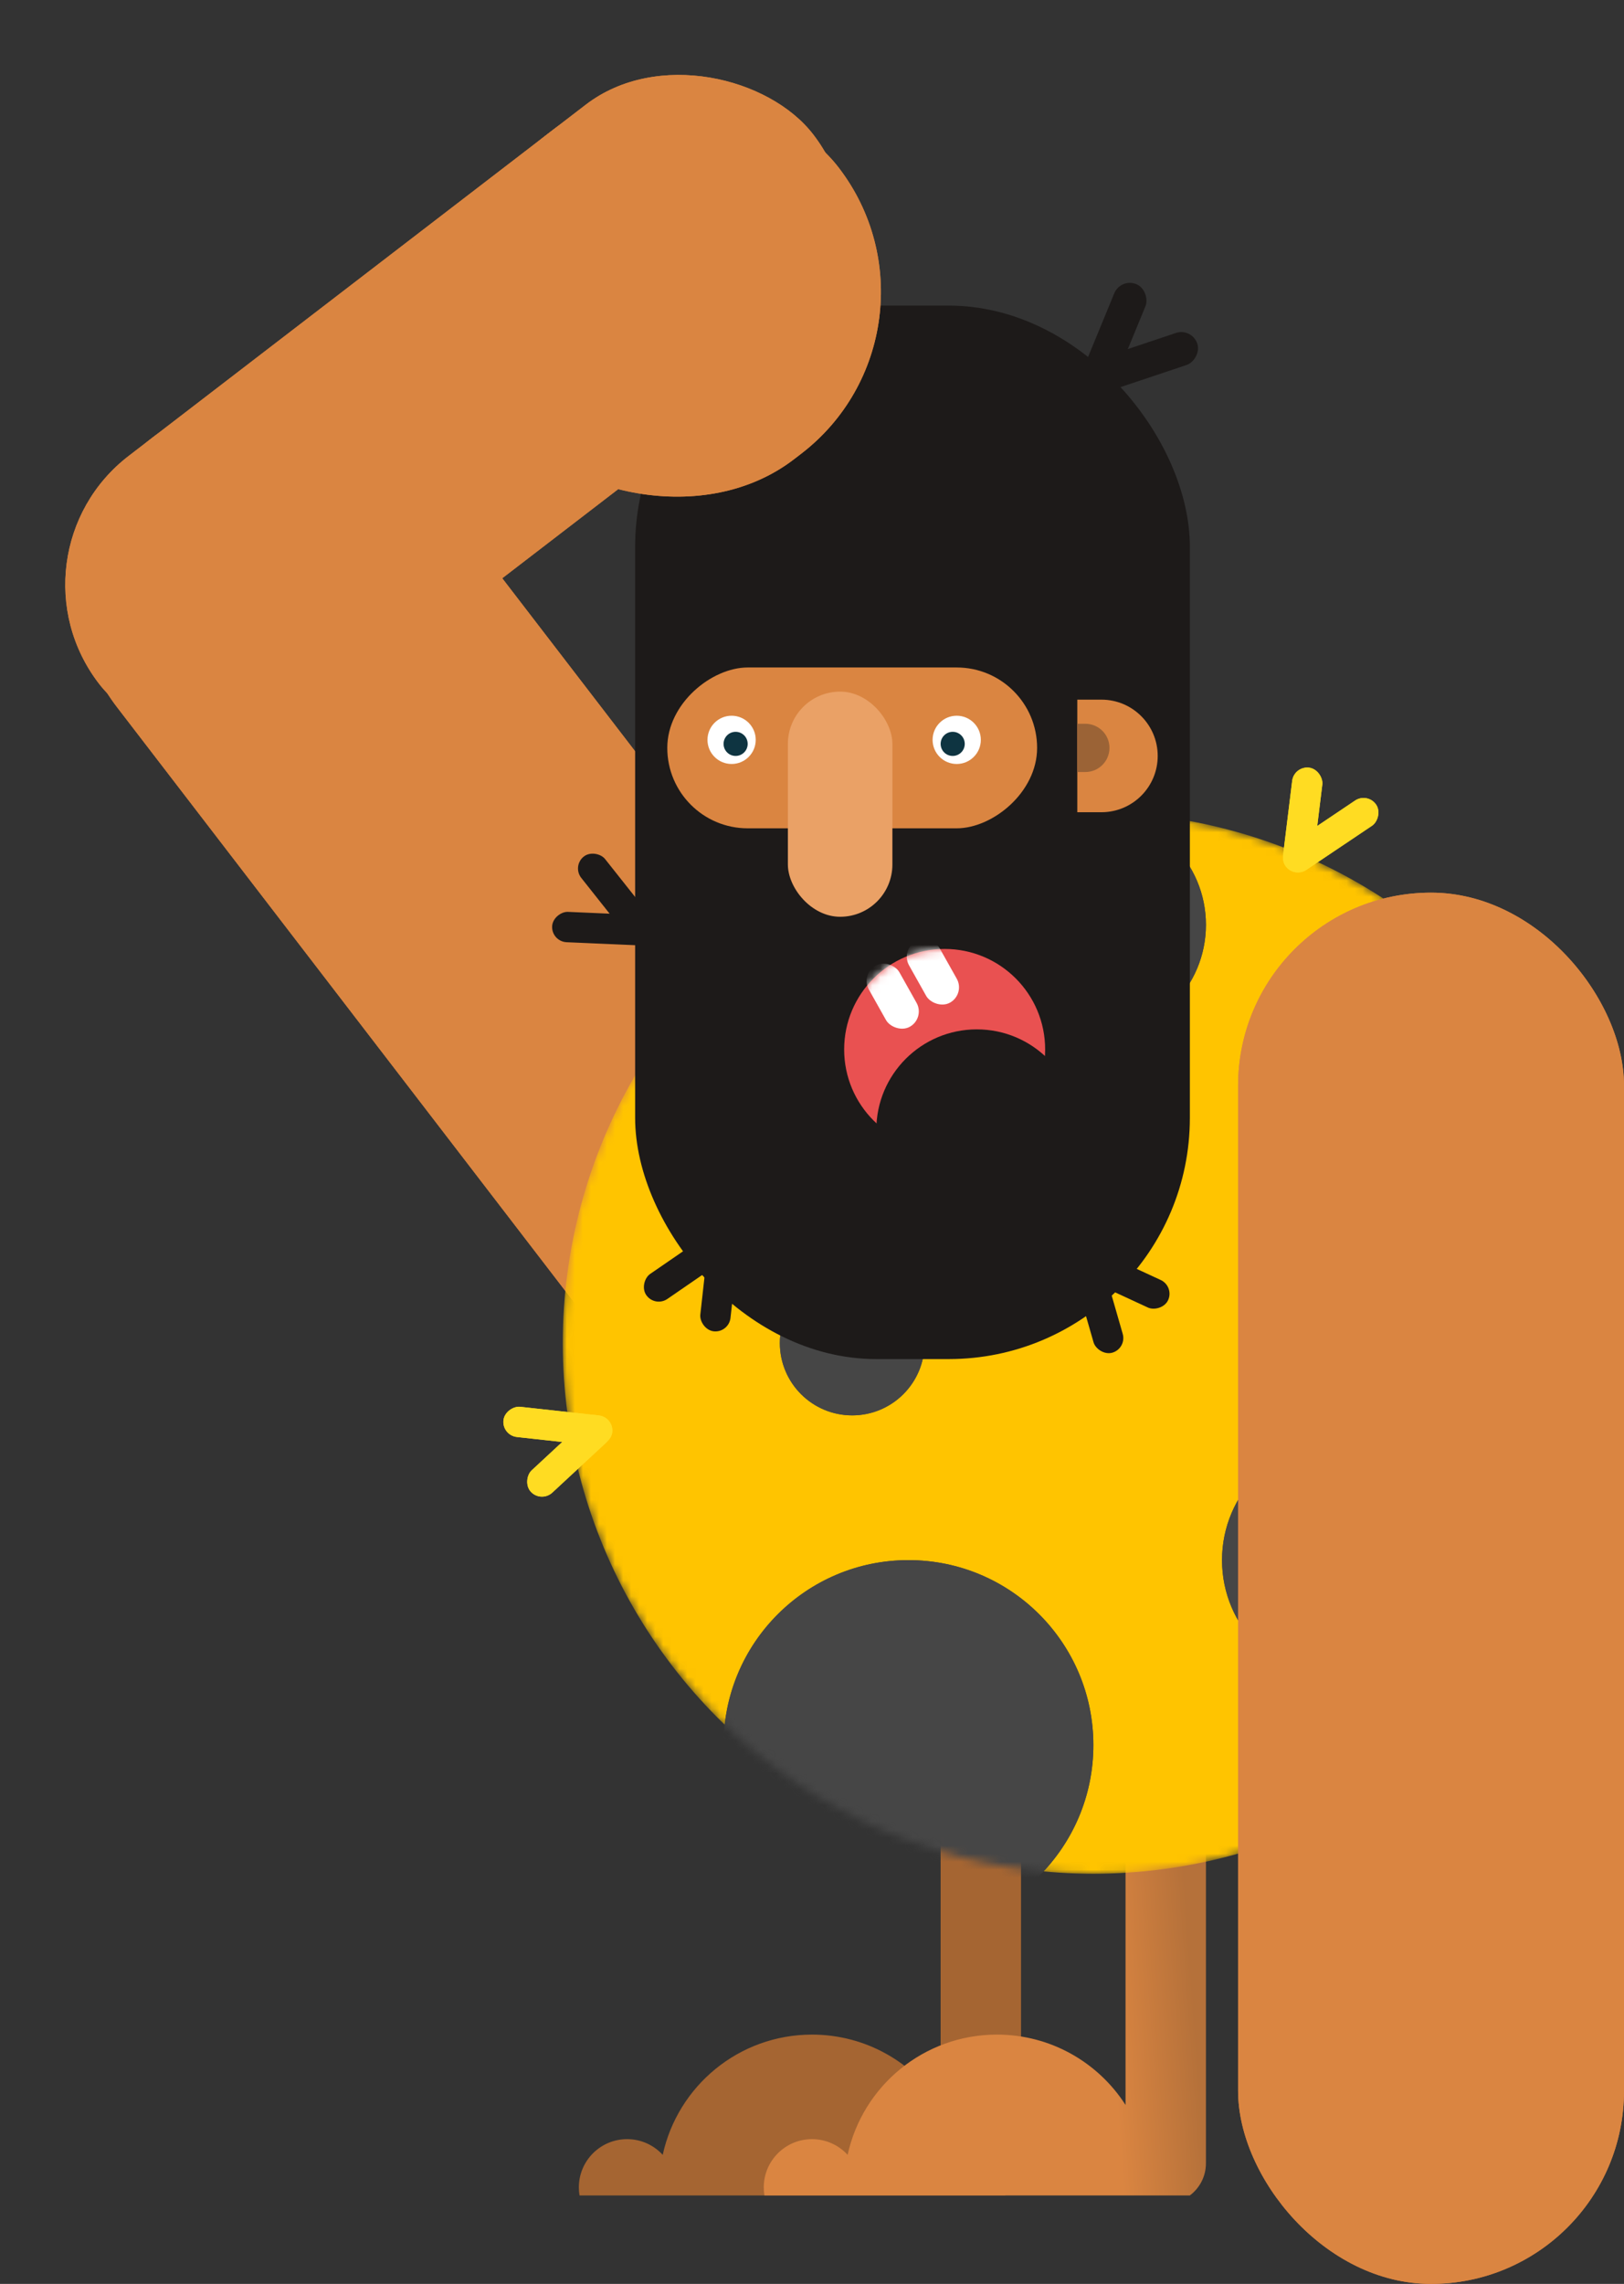 <svg width="202" height="284" viewBox="0 0 202 284" fill="none" xmlns="http://www.w3.org/2000/svg">
<rect x="0" y="0" width="202" height="284" fill="#333333" stroke="none"/>
<g clip-path="url(#clip0)">
<path fill-rule="evenodd" clip-rule="evenodd" d="M117 227H127V269C127 270.636 126.215 272.088 125 273H72.083C72.028 272.675 72 272.341 72 272C72 268.686 74.686 266 78 266C79.755 266 81.335 266.754 82.432 267.955C84.286 259.405 91.894 253 101 253C107.718 253 113.622 256.486 117 261.749V227Z" fill="#A56532"/>
<path fill-rule="evenodd" clip-rule="evenodd" d="M140 227H150V269C150 270.636 149.215 272.088 148 273H95.083C95.028 272.675 95 272.341 95 272C95 268.686 97.686 266 101 266C102.755 266 104.334 266.754 105.432 267.955C107.286 259.405 114.895 253 124 253C130.718 253 136.622 256.486 140 261.749V227Z" fill="url(#paint0_linear)"/>
<rect y="68.988" width="47.763" height="173" rx="23.881" transform="rotate(-37.531 0 68.988)" fill="#DA8541"/>
<rect y="68.988" width="47.763" height="173" rx="23.881" transform="rotate(-37.531 0 68.988)" fill="#DA8541"/>
<rect y="68.988" width="112.058" height="40.37" rx="20.185" transform="rotate(-37.531 0 68.988)" fill="#DA8541"/>
<rect y="68.988" width="112.058" height="40.37" rx="20.185" transform="rotate(-37.531 0 68.988)" fill="#DA8541"/>
<mask id="mask0" mask-type="alpha" maskUnits="userSpaceOnUse" x="70" y="101" width="132" height="132">
<circle cx="136" cy="167" r="66" fill="#2E2E2E"/>
</mask>
<g mask="url(#mask0)">
<circle cx="136" cy="167" r="66" fill="#FFC400"/>
<circle cx="136" cy="115" r="14" fill="#464646"/>
<circle cx="136" cy="115" r="14" fill="#464646"/>
<circle cx="106" cy="167" r="9" fill="#464646"/>
<circle cx="106" cy="167" r="9" fill="#464646"/>
<circle cx="113" cy="217" r="23" fill="#464646"/>
<circle cx="113" cy="217" r="23" fill="#464646"/>
<circle cx="167" cy="194" r="15" fill="#464646"/>
<circle cx="167" cy="194" r="15" fill="#464646"/>
<circle cx="187" cy="144" r="23" fill="#464646"/>
<circle cx="187" cy="144" r="23" fill="#464646"/>
</g>
<rect x="160.925" y="109.22" width="3.777" height="13.614" rx="1.889" transform="rotate(-123.894 160.925 109.22)" fill="#FFDC22"/>
<rect x="160.925" y="109.22" width="3.777" height="13.614" rx="1.889" transform="rotate(-123.894 160.925 109.22)" fill="#FFDC22"/>
<rect x="163.146" y="108.392" width="3.777" height="12.8" rx="1.889" transform="rotate(-173.005 163.146 108.392)" fill="#FFDC22"/>
<rect x="163.146" y="108.392" width="3.777" height="12.8" rx="1.889" transform="rotate(-173.005 163.146 108.392)" fill="#FFDC22"/>
<rect x="76.361" y="176.213" width="3.777" height="13.614" rx="1.889" transform="rotate(96.258 76.361 176.213)" fill="#FFDC22"/>
<rect x="76.361" y="176.213" width="3.777" height="13.614" rx="1.889" transform="rotate(96.258 76.361 176.213)" fill="#FFDC22"/>
<rect x="74.13" y="175.414" width="3.777" height="12.8" rx="1.889" transform="rotate(47.146 74.13 175.414)" fill="#FFDC22"/>
<rect x="74.13" y="175.414" width="3.777" height="12.8" rx="1.889" transform="rotate(47.146 74.13 175.414)" fill="#FFDC22"/>
<rect x="135.238" y="49.523" width="4.199" height="15.134" rx="2.1" transform="rotate(-108.514 135.238 49.523)" fill="#1D1A19"/>
<rect x="137.862" y="49.29" width="4.199" height="14.23" rx="2.1" transform="rotate(-157.626 137.862 49.29)" fill="#1D1A19"/>
<rect x="132.777" y="155.642" width="3.777" height="13.614" rx="1.889" transform="rotate(-16.05 132.777 155.642)" fill="#1D1A19"/>
<rect x="132.885" y="158.009" width="3.777" height="12.8" rx="1.889" transform="rotate(-65.161 132.885 158.009)" fill="#1D1A19"/>
<rect x="90.528" y="151.766" width="3.777" height="13.614" rx="1.889" transform="rotate(55.471 90.528 151.766)" fill="#1D1A19"/>
<rect x="88.317" y="152.618" width="3.777" height="12.8" rx="1.889" transform="rotate(6.359 88.317 152.618)" fill="#1D1A19"/>
<rect x="82.546" y="116.011" width="3.777" height="13.614" rx="1.889" transform="rotate(141.597 82.546 116.011)" fill="#1D1A19"/>
<rect x="81.546" y="113.863" width="3.777" height="12.8" rx="1.889" transform="rotate(92.486 81.546 113.863)" fill="#1D1A19"/>
<rect x="79" y="38" width="69" height="131" rx="30" fill="#1D1A19"/>
<rect x="83" y="103" width="20" height="46" rx="10" transform="rotate(-90 83 103)" fill="#DA8541"/>
<rect x="98" y="86" width="13" height="28" rx="6.5" fill="#EAA166"/>
<path fill-rule="evenodd" clip-rule="evenodd" d="M134 101H137C140.866 101 144 97.866 144 94C144 90.134 140.866 87 137 87H134V101Z" fill="#DA8541"/>
<path fill-rule="evenodd" clip-rule="evenodd" d="M134 96H135C136.657 96 138 94.657 138 93C138 91.343 136.657 90 135 90H134V96Z" fill="#9B6336"/>
<circle cx="91" cy="92" r="3" fill="white"/>
<circle cx="91.5" cy="92.5" r="1.5" fill="#0E3441"/>
<circle r="3" transform="matrix(-1 0 0 1 119 92)" fill="white"/>
<circle r="1.5" transform="matrix(-1 0 0 1 118.5 92.5)" fill="#0E3441"/>
<circle cx="117.5" cy="130.5" r="12.5" fill="#E95151"/>
<mask id="mask1" mask-type="alpha" maskUnits="userSpaceOnUse" x="105" y="118" width="25" height="25">
<circle cx="117.5" cy="130.5" r="12.5" fill="#E95151"/>
</mask>
<g mask="url(#mask1)">
<rect x="107" y="121.135" width="4.362" height="8.723" rx="2.181" transform="rotate(-29.313 107 121.135)" fill="white"/>
<rect x="112" y="118.135" width="4.362" height="8.723" rx="2.181" transform="rotate(-29.313 112 118.135)" fill="white"/>
</g>
<circle cx="121.5" cy="140.5" r="12.5" fill="#1D1A19"/>
<rect x="47.732" y="32.321" width="51.867" height="50.742" rx="25.371" transform="rotate(-37.531 47.732 32.321)" fill="#DA8541"/>
<rect x="47.732" y="32.321" width="51.867" height="50.742" rx="25.371" transform="rotate(-37.531 47.732 32.321)" fill="#DA8541"/>
<rect x="154" y="111" width="48" height="173" rx="24" fill="#DA8541"/>
<rect x="154" y="111" width="48" height="173" rx="24" fill="#DA8541"/>
</g>
<defs>
<linearGradient id="paint0_linear" x1="103" y1="273" x2="150" y2="269.5" gradientUnits="userSpaceOnUse">
<stop offset="0.778" stop-color="#DA8541"/>
<stop offset="1" stop-color="#B5713A"/>
</linearGradient>
<clipPath id="clip0">
<rect width="202" height="284" fill="white"/>
</clipPath>
</defs>
</svg>
